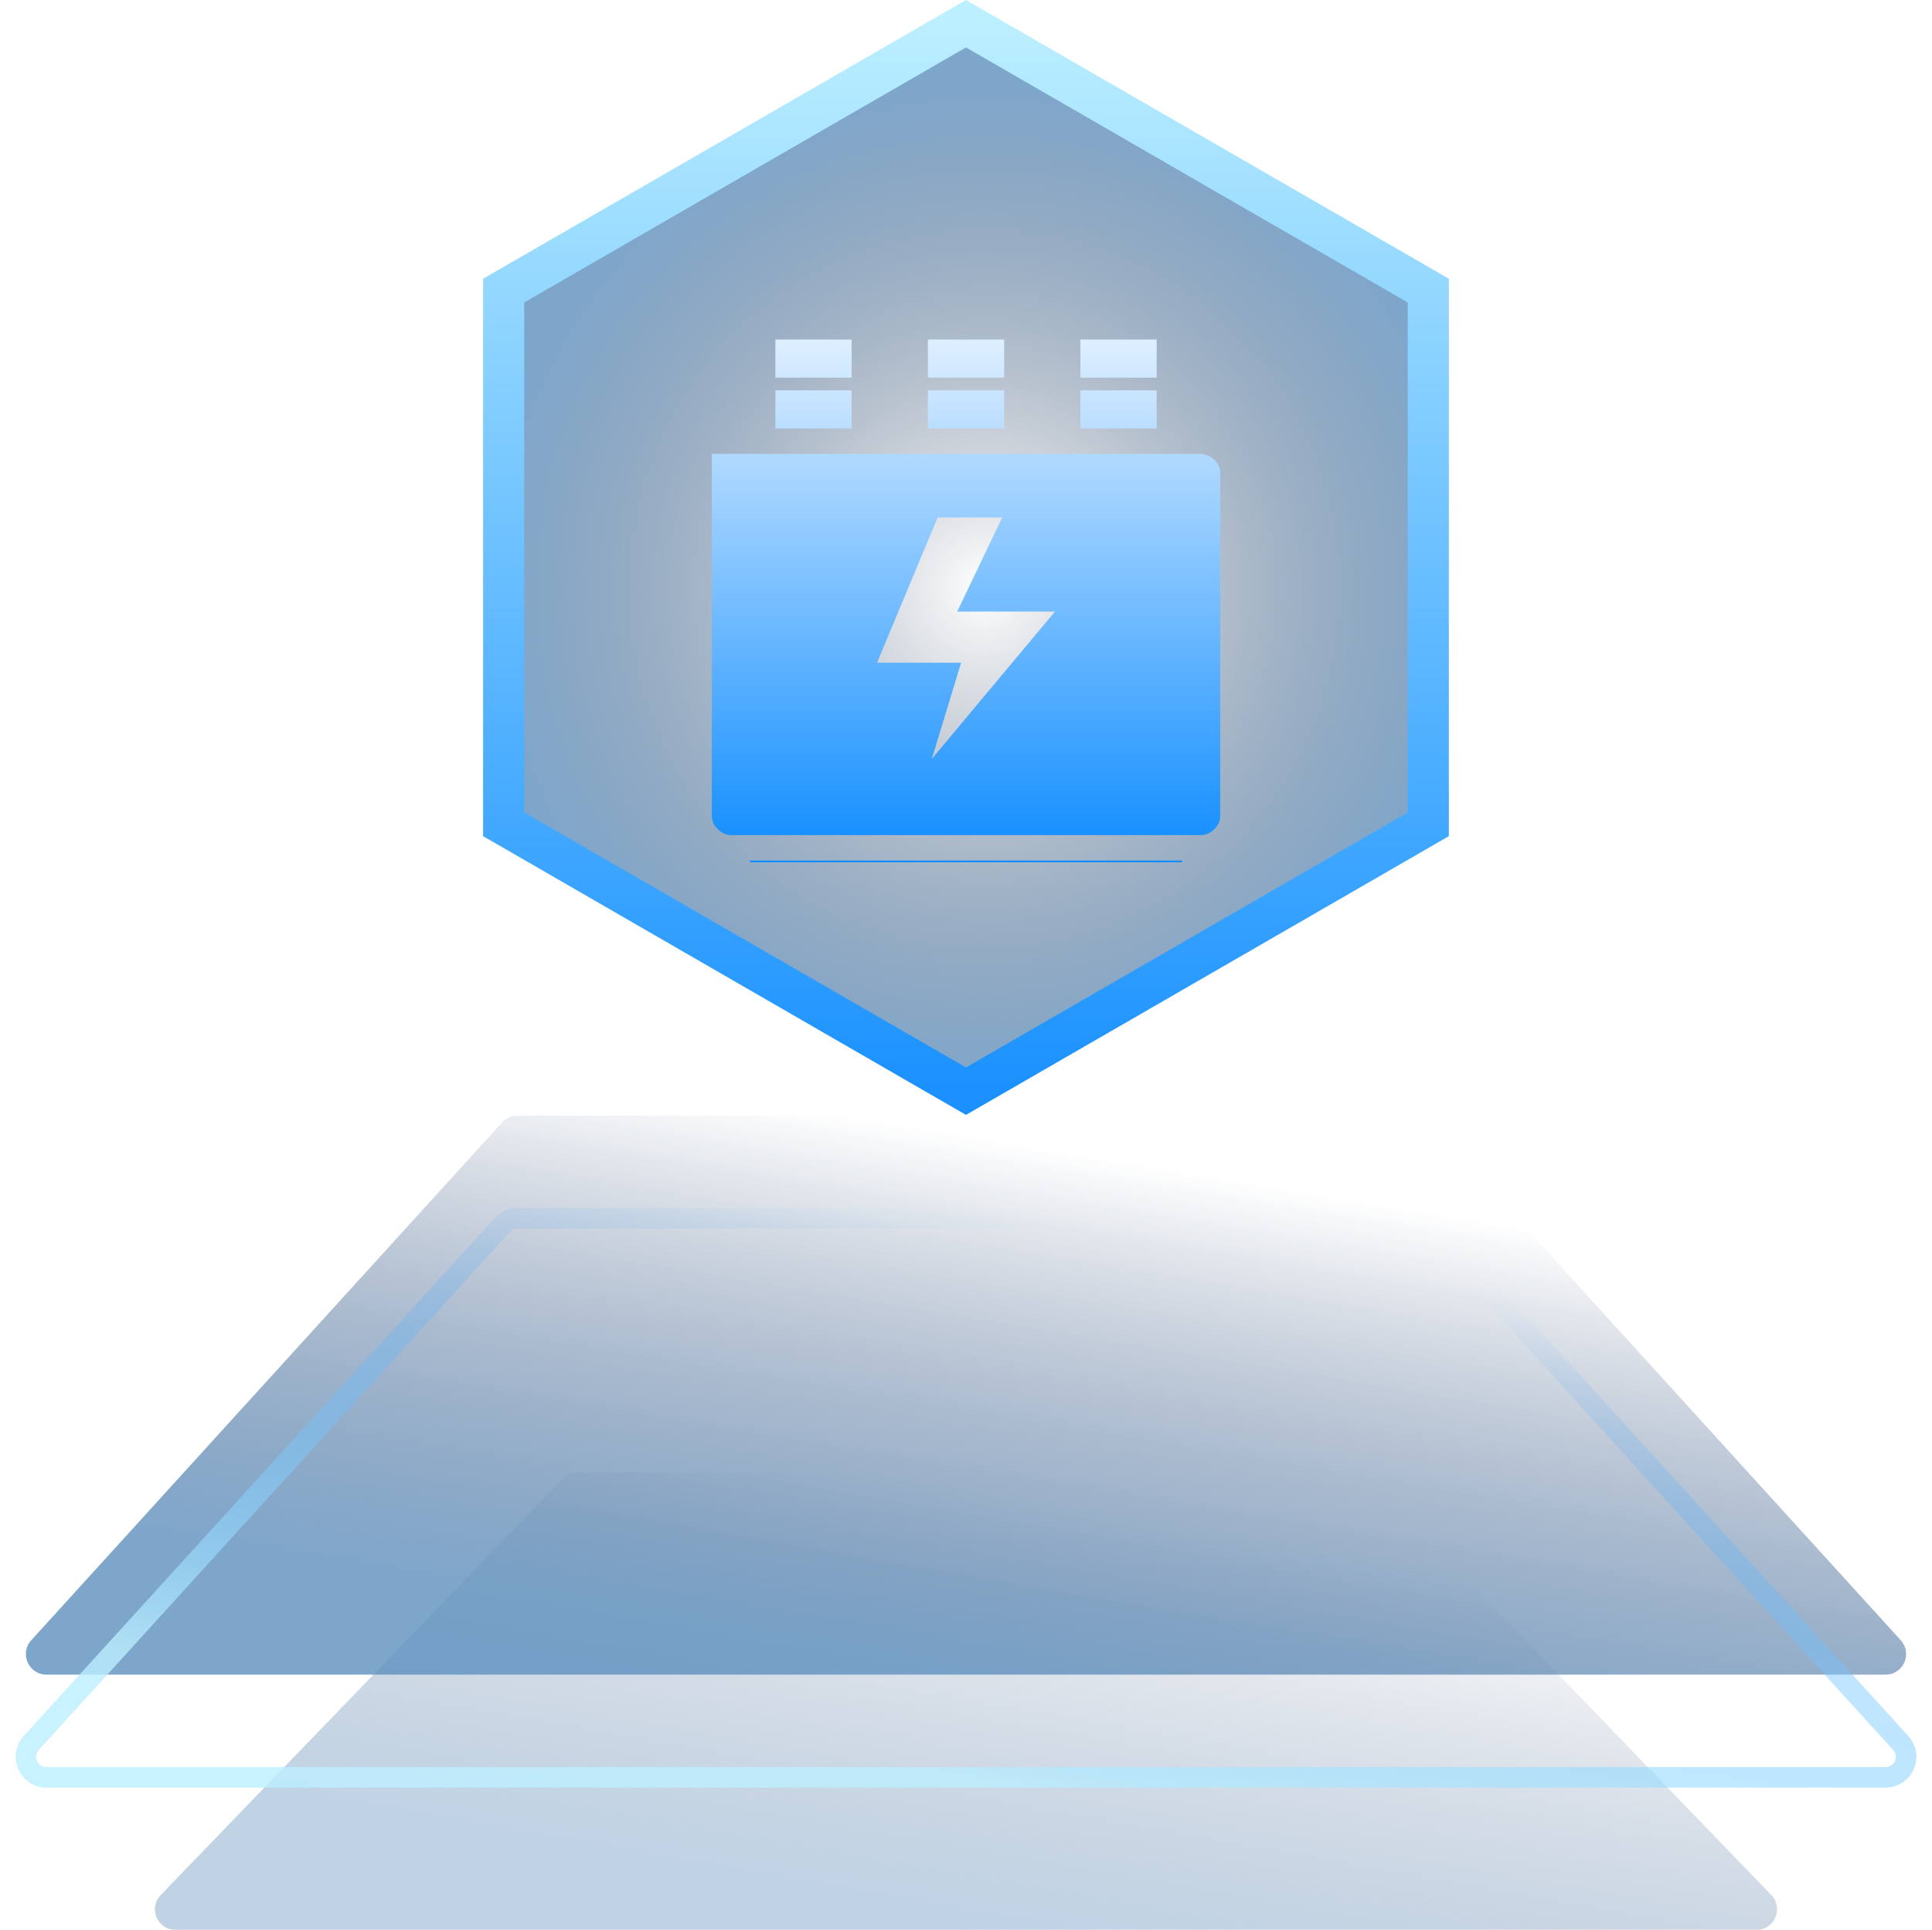 <svg width="94" height="93.917" viewBox="0 0 94 93.917" fill="none" xmlns="http://www.w3.org/2000/svg" xmlns:xlink="http://www.w3.org/1999/xlink">
	<desc>
			Created with Pixso.
	</desc>
	<defs>
		<filter id="filter_1_133179_dd" x="0.74" y="58.786" width="92.52" height="28.211" filterUnits="userSpaceOnUse" color-interpolation-filters="sRGB">
			<feFlood flood-opacity="0" result="BackgroundImageFix"/>
			<feBlend mode="normal" in="SourceGraphic" in2="BackgroundImageFix" result="shape"/>
			<feColorMatrix in="SourceAlpha" type="matrix" values="0 0 0 0 0 0 0 0 0 0 0 0 0 0 0 0 0 0 127 0" result="hardAlpha"/>
			<feOffset dx="0" dy="-5"/>
			<feGaussianBlur stdDeviation="1.333"/>
			<feComposite in2="hardAlpha" operator="arithmetic" k2="-1" k3="1"/>
			<feColorMatrix type="matrix" values="0 0 0 0 0.294 0 0 0 0 0.576 0 0 0 0 1 0 0 0 0.41 0"/>
			<feBlend mode="normal" in2="shape" result="effect_innerShadow_1"/>
		</filter>
		<filter id="filter_1_133182_dd" x="32.633" y="13.522" width="28.737" height="32.211" filterUnits="userSpaceOnUse" color-interpolation-filters="sRGB">
			<feFlood flood-opacity="0" result="BackgroundImageFix"/>
			<feColorMatrix in="SourceAlpha" type="matrix" values="0 0 0 0 0 0 0 0 0 0 0 0 0 0 0 0 0 0 127 0" result="hardAlpha"/>
			<feOffset dx="0" dy="3"/>
			<feGaussianBlur stdDeviation="0.667"/>
			<feComposite in2="hardAlpha" operator="out" k2="-1" k3="1"/>
			<feColorMatrix type="matrix" values="0 0 0 0 0 0 0 0 0 0 0 0 0 0 0 0 0 0 0.25 0"/>
			<feBlend mode="normal" in2="BackgroundImageFix" result="effect_dropShadow_1"/>
			<feBlend mode="normal" in="SourceGraphic" in2="effect_dropShadow_1" result="shape"/>
		</filter>
		<clipPath id="clip1_133181">
			<rect id="Frame" width="29.684" height="29.684" transform="translate(32.158 12.286)" fill="white" fill-opacity="0"/>
		</clipPath>
		<linearGradient id="paint_linear_1_133178_0" x1="50.271" y1="72.939" x2="46.567" y2="93.917" gradientUnits="userSpaceOnUse">
			<stop stop-color="#082456" stop-opacity="0"/>
			<stop offset="1" stop-color="#5E90BE"/>
		</linearGradient>
		<linearGradient id="paint_linear_1_133178_1" x1="44.853" y1="93.917" x2="48.612" y2="71.654" gradientUnits="userSpaceOnUse">
			<stop stop-color="#BCEFFF"/>
			<stop offset="1" stop-color="#1A91FF" stop-opacity="0"/>
		</linearGradient>
		<linearGradient id="paint_linear_1_133179_0" x1="50.767" y1="60.856" x2="46.502" y2="86.497" gradientUnits="userSpaceOnUse">
			<stop stop-color="#082456" stop-opacity="0"/>
			<stop offset="1" stop-color="#5E90BE"/>
		</linearGradient>
		<linearGradient id="paint_linear_1_133179_1" x1="44.527" y1="86.497" x2="48.857" y2="59.286" gradientUnits="userSpaceOnUse">
			<stop stop-color="#BCEFFF"/>
			<stop offset="1" stop-color="#1A91FF" stop-opacity="0"/>
		</linearGradient>
		<radialGradient id="paint_radial_1_133180_0" cx="0" cy="0" r="1" gradientUnits="userSpaceOnUse" gradientTransform="translate(47.902 28.627) rotate(92.757) scale(24.503 24.318)">
			<stop stop-color="#051736" stop-opacity="0"/>
			<stop offset="1" stop-color="#5E90BE"/>
		</radialGradient>
		<linearGradient id="paint_linear_1_133180_1" x1="46.994" y1="1.156" x2="46.994" y2="53.102" gradientUnits="userSpaceOnUse">
			<stop stop-color="#BCEFFF"/>
			<stop offset="1" stop-color="#1A91FF"/>
		</linearGradient>
		<linearGradient id="paint_linear_1_133182_0" x1="47.001" y1="13.522" x2="47.001" y2="40.733" gradientUnits="userSpaceOnUse">
			<stop stop-color="#DEEFFF"/>
			<stop offset="1" stop-color="#0085FF"/>
		</linearGradient>
	</defs>
	<g opacity="0.5">
		<path id="Rectangle 12292" d="M27.372 71.96C27.561 71.765 27.82 71.654 28.091 71.654L65.909 71.654C66.181 71.654 66.44 71.765 66.629 71.96L86.182 92.223C86.794 92.858 86.344 93.917 85.462 93.917L8.539 93.917C7.657 93.917 7.207 92.858 7.819 92.223L27.372 71.96Z" fill="url(#paint_linear_1_133178_0)" fill-opacity="0.8" fill-rule="nonzero"/>
	</g>
	<g filter="url(#filter_1_133179_dd)">
		<path id="Rectangle 12291" d="M24.439 59.613C24.629 59.405 24.898 59.286 25.18 59.286L68.82 59.286C69.103 59.286 69.371 59.405 69.561 59.613L92.48 84.824C93.064 85.467 92.607 86.497 91.739 86.497L2.261 86.497C1.393 86.497 0.937 85.467 1.521 84.824L24.439 59.613Z" fill="url(#paint_linear_1_133179_0)" fill-opacity="0.8" fill-rule="nonzero"/>
	</g>
	<path id="Rectangle 12291" d="M68.82 59.286C69.103 59.286 69.371 59.405 69.561 59.613L92.48 84.824C93.064 85.467 92.607 86.497 91.739 86.497L2.261 86.497C1.393 86.497 0.937 85.467 1.521 84.824L24.439 59.613C24.629 59.405 24.898 59.286 25.18 59.286L68.82 59.286Z" stroke="url(#paint_linear_1_133179_1)" stroke-opacity="0.8" stroke-width="1"/>
	<path id="Polygon 1" d="M46.999 1.154L24.505 14.142L24.505 40.115L46.999 53.102L69.493 40.115L69.493 14.142L46.999 1.154Z" fill="url(#paint_radial_1_133180_0)" fill-opacity="0.8" fill-rule="evenodd"/>
	<path id="Polygon 1" d="M24.505 14.142L24.505 40.115L46.999 53.102L69.493 40.115L69.493 14.142L46.999 1.154L24.505 14.142Z" stroke="url(#paint_linear_1_133180_1)" stroke-opacity="1" stroke-width="2"/>
	<rect id="Frame" width="29.684" height="29.684" transform="translate(32.158 12.286)" fill="#FFFFFF" fill-opacity="0"/>
	<g clip-path="url(#clip1_133181)">
		<g filter="url(#filter_1_133182_dd)">
			<path id="Vector" d="M36.488 38.878L57.515 38.878L57.515 40.733L36.488 40.733L36.488 38.878ZM37.725 15.996L41.435 15.996L41.435 17.852L37.725 17.852L37.725 15.996ZM37.725 13.523L41.435 13.523L41.435 15.378L37.725 15.378L37.725 13.523ZM52.567 15.996L56.277 15.996L56.277 17.852L52.567 17.852L52.567 15.996ZM52.567 13.523L56.277 13.523L56.277 15.378L52.567 15.378L52.567 13.523ZM45.145 15.996L48.856 15.996L48.856 17.852L45.145 17.852L45.145 15.996ZM45.145 13.523L48.856 13.523L48.856 15.378L45.145 15.378L45.145 13.523ZM58.395 19.088L34.633 19.088L34.633 36.685C34.633 36.972 34.73 37.163 34.925 37.353C35.119 37.546 35.315 37.641 35.606 37.641L58.395 37.641C58.688 37.641 58.883 37.545 59.078 37.353C59.273 37.162 59.37 36.972 59.37 36.685L59.37 20.044C59.37 19.758 59.273 19.566 59.078 19.375C58.893 19.201 58.65 19.099 58.395 19.088ZM45.337 33.931L46.763 29.25L42.672 29.25L45.622 22.181L48.762 22.181L46.573 26.761L51.33 26.761L45.337 33.931Z" fill="url(#paint_linear_1_133182_0)" fill-opacity="1" fill-rule="nonzero"/>
		</g>
	</g>
</svg>
